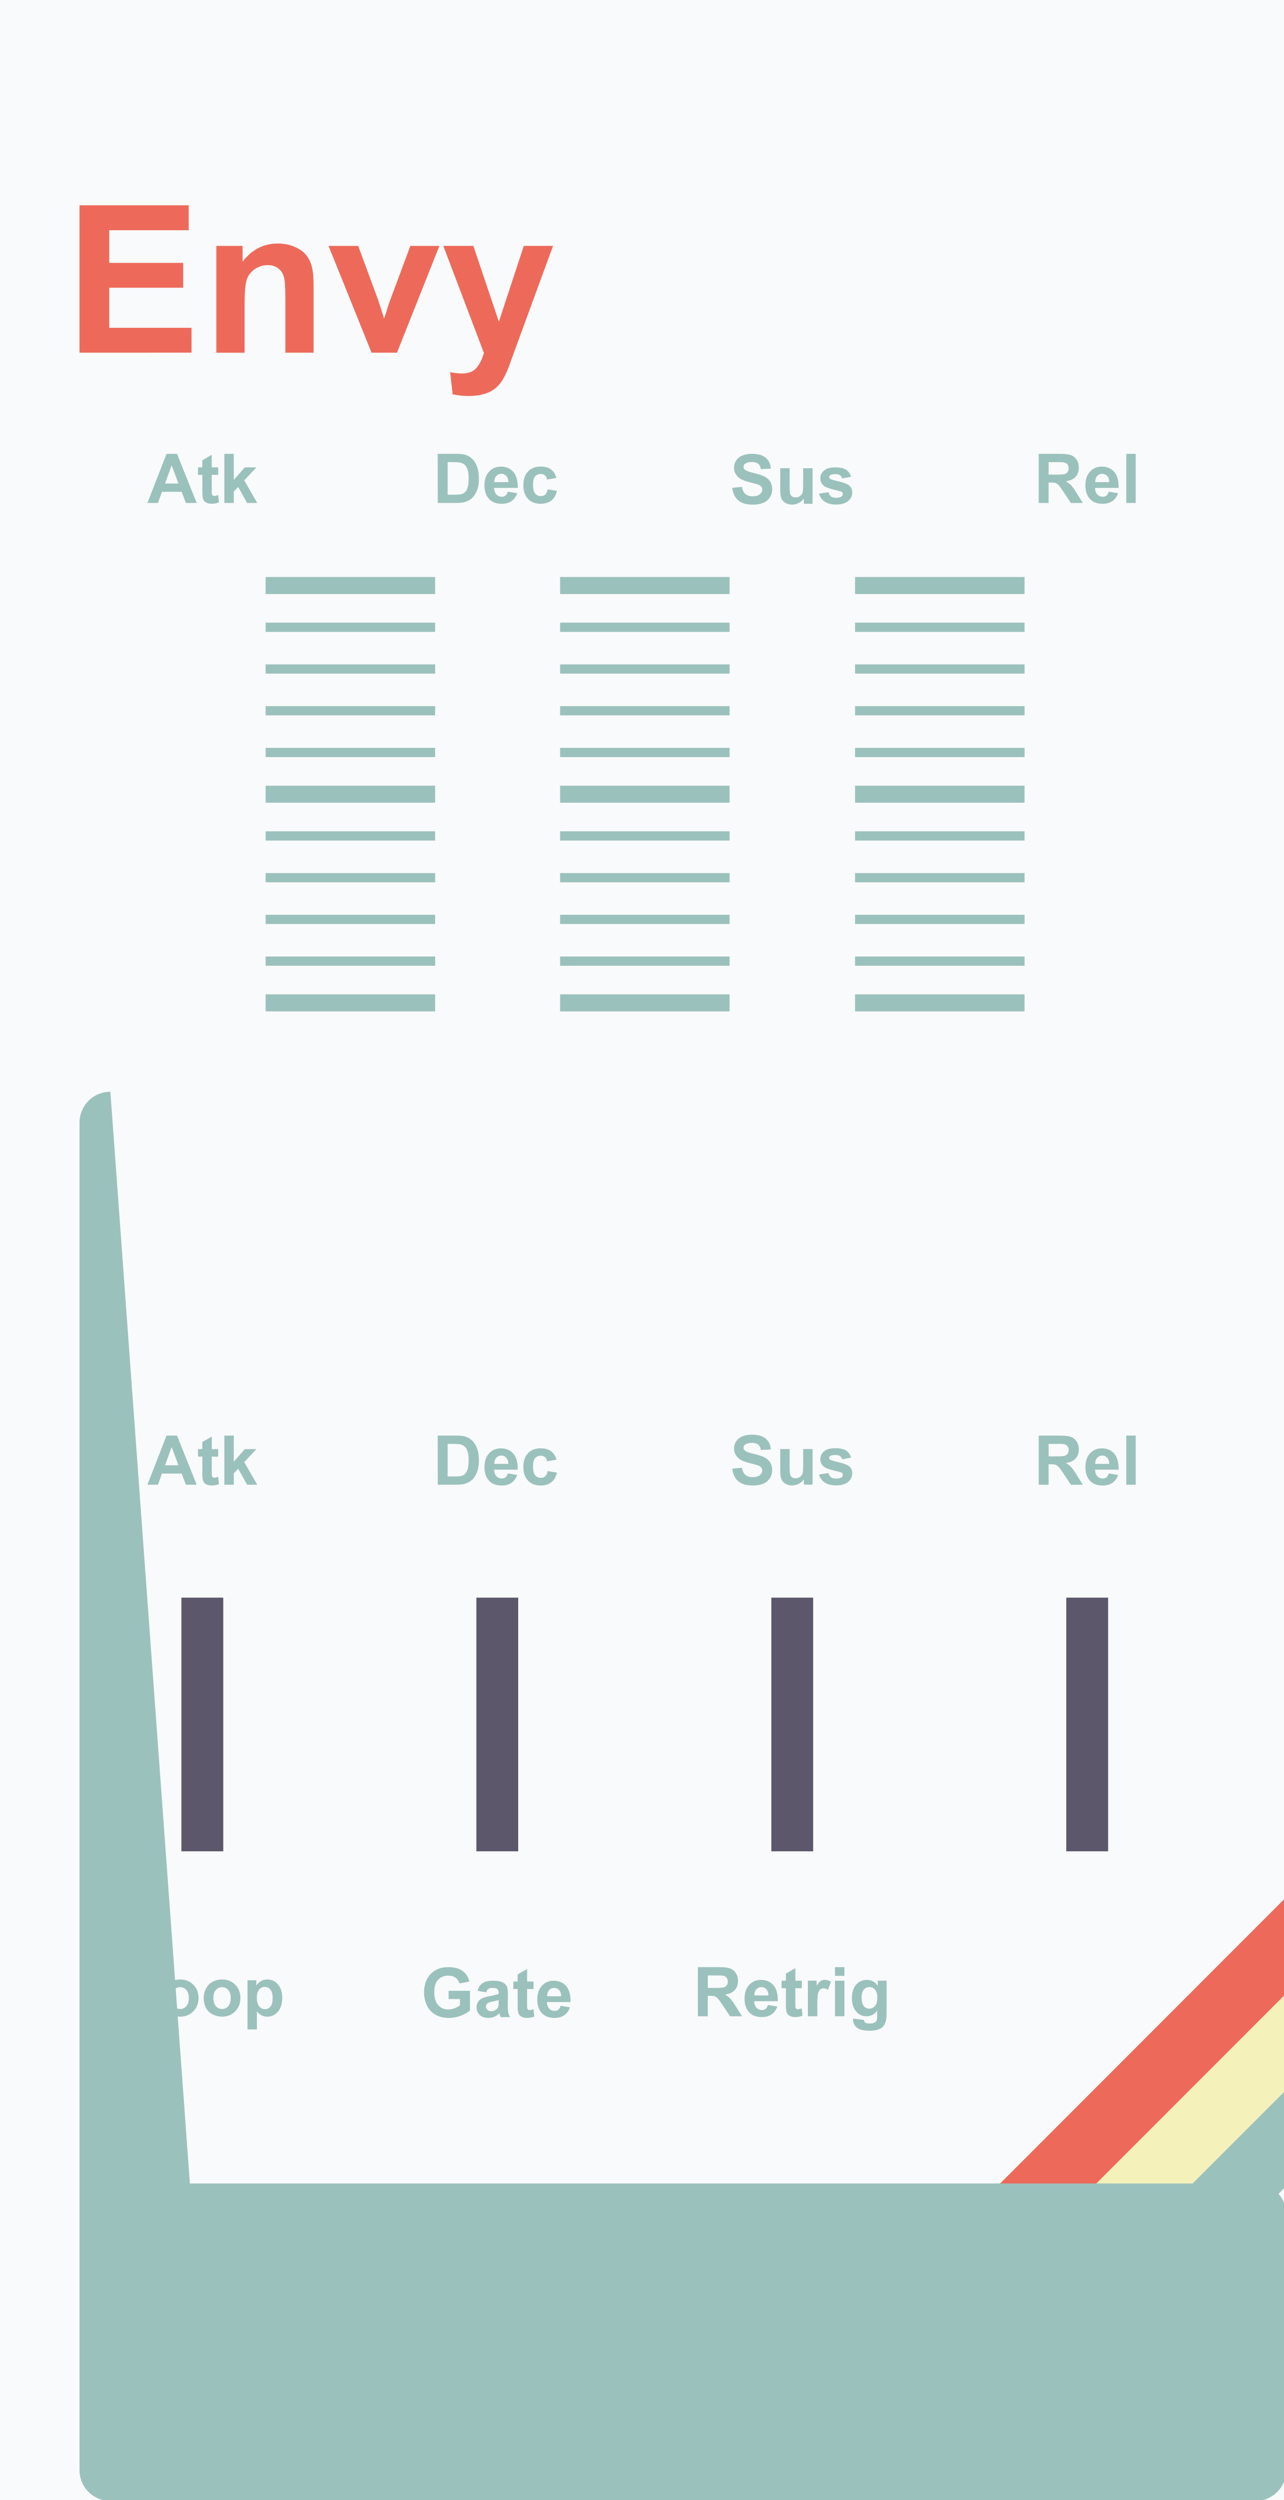 <?xml version="1.0" encoding="UTF-8" standalone="no"?>
<!-- Created with Inkscape (http://www.inkscape.org/) -->

<svg
   width="66.04mm"
   height="128.5mm"
   viewBox="0 0 66.04 128.5"
   version="1.1"
   id="svg5"
   inkscape:version="1.1.1 (3bf5ae0d25, 2021-09-20)"
   sodipodi:docname="Envy.svg"
   xmlns:inkscape="http://www.inkscape.org/namespaces/inkscape"
   xmlns:sodipodi="http://sodipodi.sourceforge.net/DTD/sodipodi-0.dtd"
   xmlns="http://www.w3.org/2000/svg"
   xmlns:svg="http://www.w3.org/2000/svg">
  <sodipodi:namedview
     id="namedview7"
     pagecolor="#000000"
     bordercolor="#666666"
     borderopacity="1.0"
     inkscape:pageshadow="2"
     inkscape:pageopacity="0"
     inkscape:pagecheckerboard="false"
     inkscape:document-units="mm"
     showgrid="false"
     inkscape:zoom="1.8116735"
     inkscape:cx="35.326454"
     inkscape:cy="174.14838"
     inkscape:window-width="1920"
     inkscape:window-height="1017"
     inkscape:window-x="1912"
     inkscape:window-y="-8"
     inkscape:window-maximized="1"
     inkscape:current-layer="layer1"
     width="50.8mm"
     showguides="false"
     inkscape:guide-bbox="true">
    <sodipodi:guide
       position="33.149,51.152"
       orientation="1,0"
       id="guide14764" />
    <sodipodi:guide
       position="4.479,110.373"
       orientation="0,-1"
       id="guide853" />
    <sodipodi:guide
       position="33.169,104.955"
       orientation="1,0"
       id="guide26096" />
    <sodipodi:guide
       position="55.971,110.373"
       orientation="1,0"
       id="guide26098" />
    <sodipodi:guide
       position="4.089,85.271"
       orientation="1,0"
       id="guide41232" />
    <sodipodi:guide
       position="-5.06,63.234"
       orientation="0,-1"
       id="guide21555" />
    <sodipodi:guide
       position="4.089,94.326"
       orientation="1,0"
       id="guide50559" />
    <sodipodi:guide
       position="62.069,91.697"
       orientation="1,0"
       id="guide50561" />
  </sodipodi:namedview>
  <defs
     id="defs2">
    <inkscape:path-effect
       effect="fillet_chamfer"
       id="path-effect50606"
       is_visible="true"
       lpeversion="1"
       satellites_param="F,0,0,1,0,1.587,0,1 @ F,0,0,1,0,1.587,0,1 @ F,0,0,1,0,1.587,0,1 @ F,0,0,1,0,1.587,0,1"
       unit="px"
       method="auto"
       mode="F"
       radius="6"
       chamfer_steps="1"
       flexible="false"
       use_knot_distance="true"
       apply_no_radius="true"
       apply_with_radius="true"
       only_selected="false"
       hide_knots="false" />
    <inkscape:path-effect
       effect="fillet_chamfer"
       id="path-effect48614"
       is_visible="true"
       lpeversion="1"
       satellites_param="F,0,0,1,0,1.587,0,1 @ F,0,0,1,0,1.587,0,1 @ F,0,0,1,0,1.587,0,1 @ F,0,0,1,0,1.587,0,1"
       unit="px"
       method="auto"
       mode="F"
       radius="6"
       chamfer_steps="1"
       flexible="false"
       use_knot_distance="true"
       apply_no_radius="true"
       apply_with_radius="true"
       only_selected="false"
       hide_knots="false" />
    <inkscape:path-effect
       effect="fillet_chamfer"
       id="path-effect10031"
       is_visible="true"
       lpeversion="1"
       satellites_param="F,0,0,1,0,1.587,0,1 @ F,0,0,1,0,1.587,0,1 @ F,0,0,1,0,1.587,0,1 @ F,0,0,1,0,1.587,0,1"
       unit="px"
       method="auto"
       mode="F"
       radius="6"
       chamfer_steps="1"
       flexible="false"
       use_knot_distance="true"
       apply_no_radius="true"
       apply_with_radius="true"
       only_selected="false"
       hide_knots="false" />
    <inkscape:path-effect
       effect="fillet_chamfer"
       id="path-effect10002"
       is_visible="true"
       lpeversion="1"
       satellites_param="F,0,0,1,0,1.587,0,1 @ F,0,0,1,0,1.587,0,1 @ F,0,0,1,0,1.587,0,1 @ F,0,0,1,0,1.587,0,1"
       unit="px"
       method="auto"
       mode="F"
       radius="6"
       chamfer_steps="1"
       flexible="false"
       use_knot_distance="true"
       apply_no_radius="true"
       apply_with_radius="true"
       only_selected="false"
       hide_knots="false" />
    <inkscape:path-effect
       effect="fillet_chamfer"
       id="path-effect9973"
       is_visible="true"
       lpeversion="1"
       satellites_param="F,0,0,1,0,1.587,0,1 @ F,0,0,1,0,1.587,0,1 @ F,0,0,1,0,1.587,0,1 @ F,0,0,1,0,1.587,0,1"
       unit="px"
       method="auto"
       mode="F"
       radius="6"
       chamfer_steps="1"
       flexible="false"
       use_knot_distance="true"
       apply_no_radius="true"
       apply_with_radius="true"
       only_selected="false"
       hide_knots="false" />
    <inkscape:path-effect
       effect="fillet_chamfer"
       id="path-effect9864"
       is_visible="true"
       lpeversion="1"
       satellites_param="F,0,0,1,0,1.587,0,1 @ F,0,0,1,0,1.587,0,1 @ F,0,0,1,0,1.587,0,1 @ F,0,0,1,0,1.587,0,1"
       unit="px"
       method="auto"
       mode="F"
       radius="6"
       chamfer_steps="1"
       flexible="false"
       use_knot_distance="true"
       apply_no_radius="true"
       apply_with_radius="true"
       only_selected="false"
       hide_knots="false" />
    <inkscape:path-effect
       effect="fillet_chamfer"
       id="path-effect11279"
       is_visible="true"
       lpeversion="1"
       satellites_param="F,0,0,1,0,1.587,0,1 @ F,0,0,1,0,1.587,0,1 @ F,0,0,1,0,1.587,0,1 @ F,0,0,1,0,1.587,0,1"
       unit="px"
       method="auto"
       mode="F"
       radius="6"
       chamfer_steps="1"
       flexible="false"
       use_knot_distance="true"
       apply_no_radius="true"
       apply_with_radius="true"
       only_selected="false"
       hide_knots="false" />
  </defs>
  <g
     inkscape:label="Panel"
     inkscape:groupmode="layer"
     id="layer1"
     style="display:inline;opacity:1">
    <rect
       style="opacity:1;fill:#f9fafb;fill-opacity:1;stroke-width:0.248"
       id="rect846"
       width="66.04"
       height="128.5"
       x="0"
       y="1.110223e-16" />
    <rect
       style="display:inline;fill:#5d576b;fill-opacity:1;stroke-width:0.563;stroke-miterlimit:4;stroke-dasharray:none"
       id="rect104115-4-1-2"
       width="2.152"
       height="13.037"
       x="-41.824"
       y="-95.148"
       transform="scale(-1)" />
    <rect
       style="display:inline;fill:#5d576b;fill-opacity:1;stroke-width:0.563;stroke-miterlimit:4;stroke-dasharray:none"
       id="rect104115-4-1-8"
       width="2.152"
       height="13.037"
       x="-56.994"
       y="-95.148"
       transform="scale(-1)" />
    <g
       id="g130949"
       transform="matrix(1,0,0,1,-151.817,0.264)"
       style="display:inline">
      <rect
         style="display:inline;fill:#f4f1bb;fill-opacity:1;stroke-width:1.098;stroke-miterlimit:4;stroke-dasharray:none"
         id="rect93213"
         width="3.5"
         height="131.718"
         x="226.389"
         y="-100.114"
         transform="rotate(45)" />
      <rect
         style="display:inline;fill:#9bc1bc;fill-opacity:1;stroke-width:1.098;stroke-miterlimit:4;stroke-dasharray:none"
         id="rect93233"
         width="3.5"
         height="131.718"
         x="229.889"
         y="-100.114"
         transform="rotate(45)" />
      <rect
         style="display:inline;fill:#ed6a5a;fill-opacity:1;stroke-width:1.098;stroke-miterlimit:4;stroke-dasharray:none"
         id="rect93109"
         width="3.5"
         height="131.718"
         x="222.888"
         y="-100.114"
         transform="rotate(45)" />
    </g>
    <g
       aria-label="Daniel Davies"
       id="text158043"
       style="font-size:4.939px;line-height:1.25;display:inline;stroke-width:0.265"
       transform="translate(-88.9,-0.419)">
      <g
         id="g46703"
         transform="translate(14.951)">
        <path
           d="m 106.742,123.092 q 0,0.502 -0.229,0.9 -0.229,0.396 -0.579,0.608 -0.263,0.159 -0.576,0.222 -0.314,0.063 -0.743,0.063 h -1.266 v -3.591 h 1.302 q 0.439,0 0.757,0.075 0.318,0.072 0.535,0.207 0.371,0.227 0.584,0.613 0.215,0.383 0.215,0.904 z m -0.957,-0.007 q 0,-0.354 -0.13,-0.605 -0.128,-0.253 -0.408,-0.396 -0.142,-0.07 -0.292,-0.094 -0.147,-0.026 -0.446,-0.026 h -0.234 v 2.248 h 0.234 q 0.33,0 0.485,-0.029 0.154,-0.031 0.301,-0.111 0.253,-0.145 0.371,-0.386 0.118,-0.244 0.118,-0.6 z"
           style="fill:#ed6a5a"
           id="path170552" />
        <path
           d="m 110.59,123.092 q 0,0.502 -0.229,0.9 -0.229,0.396 -0.579,0.608 -0.263,0.159 -0.576,0.222 -0.314,0.063 -0.743,0.063 h -1.266 v -3.591 h 1.302 q 0.439,0 0.757,0.075 0.318,0.072 0.535,0.207 0.371,0.227 0.584,0.613 0.215,0.383 0.215,0.904 z m -0.957,-0.007 q 0,-0.354 -0.13,-0.605 -0.128,-0.253 -0.408,-0.396 -0.142,-0.07 -0.292,-0.094 -0.147,-0.026 -0.446,-0.026 h -0.234 v 2.248 h 0.234 q 0.33,0 0.485,-0.029 0.154,-0.031 0.301,-0.111 0.253,-0.145 0.371,-0.386 0.118,-0.244 0.118,-0.6 z"
           style="fill:#9bc1bc"
           id="path170564" />
      </g>
    </g>
    <g
       aria-label="FM"
       id="text1773-0-0-0"
       style="font-size:3.528px;line-height:1.25;font-family:Arial;-inkscape-font-specification:Arial;display:inline;stroke-width:0.265"
       transform="translate(14.851,-12.332)" />
    <path
       style="display:inline;fill:#9bc1bc;fill-opacity:1;stroke-width:0.765;stroke-miterlimit:4;stroke-dasharray:none"
       id="path11275-1-5-7"
       width="12.635"
       height="15.095"
       x="49.601"
       y="100.288"
       inkscape:path-effect="#path-effect10031"
       sodipodi:type="rect"
       d="m 51.188,100.288 h 9.46 a 1.587,1.587 45 0 1 1.587,1.587 v 11.92 a 1.587,1.587 135 0 1 -1.587,1.587 h -9.46 a 1.587,1.587 45 0 1 -1.587,-1.587 v -11.92 a 1.587,1.587 135 0 1 1.587,-1.587 z" />
    <path
       style="display:inline;fill:#9bc1bc;fill-opacity:1;stroke-width:0.765;stroke-miterlimit:4;stroke-dasharray:none"
       id="path11275-1-5-7-5"
       width="57.979"
       height="16.32"
       x="4.089"
       y="56.11"
       inkscape:path-effect="#path-effect48614"
       sodipodi:type="rect"
       d="m 5.677,56.11 54.804,0 a 1.587,1.587 45 0 1 1.587,1.587 v 13.145 a 1.587,1.587 135 0 1 -1.587,1.587 H 5.677 a 1.587,1.587 45 0 1 -1.587,-1.587 V 57.697 a 1.587,1.587 135 0 1 1.587,-1.587 z" />
    <g
       aria-label="Envy"
       id="text3732"
       style="font-weight:bold;font-size:10.583px;line-height:1.25;font-family:Arial;-inkscape-font-specification:'Arial Bold';text-align:center;text-anchor:middle;fill:#ed6a5a;stroke-width:0.265"
       transform="translate(0.093,2.224)">
      <path
         d="M 3.996,15.903 V 8.327 H 9.613 V 9.608 H 5.526 v 1.679 h 3.803 v 1.276 H 5.526 v 2.062 h 4.232 v 1.276 z"
         id="path18462" />
      <path
         d="m 16.037,15.903 h -1.452 v -2.801 q 0,-0.889 -0.093,-1.147 -0.093,-0.264 -0.305,-0.408 -0.207,-0.145 -0.501,-0.145 -0.377,0 -0.677,0.207 -0.3,0.207 -0.413,0.548 -0.109,0.341 -0.109,1.261 v 2.486 h -1.452 v -5.488 h 1.349 v 0.806 q 0.718,-0.93 1.809,-0.93 0.481,0 0.878,0.176 0.398,0.171 0.599,0.439 0.207,0.269 0.284,0.61 0.083,0.341 0.083,0.977 z"
         id="path18464" />
      <path
         d="m 19.018,15.903 -2.212,-5.488 h 1.524 l 1.034,2.801 0.3,0.935 q 0.119,-0.357 0.15,-0.47 0.072,-0.233 0.155,-0.465 l 1.044,-2.801 h 1.493 l -2.181,5.488 z"
         id="path18466" />
      <path
         d="m 22.708,10.414 h 1.545 l 1.313,3.896 1.282,-3.896 h 1.504 l -1.938,5.281 -0.346,0.956 q -0.191,0.481 -0.367,0.734 -0.171,0.253 -0.398,0.408 -0.222,0.16 -0.553,0.248 -0.326,0.088 -0.739,0.088 -0.419,0 -0.822,-0.088 l -0.129,-1.137 q 0.341,0.067 0.615,0.067 0.506,0 0.749,-0.3 0.243,-0.295 0.372,-0.754 z"
         id="path18468" />
    </g>
    <g
       aria-label="Atk"
       id="text21071"
       style="font-weight:bold;font-size:3.528px;line-height:1.25;font-family:Arial;-inkscape-font-specification:'Arial Bold';text-align:center;text-anchor:middle;fill:#9bc1bc;stroke-width:0.265"
       transform="translate(0,-0.9)">
      <path
         d="M 10.116,26.75 H 9.561 L 9.341,26.176 H 8.331 L 8.123,26.75 H 7.582 l 0.984,-2.525 H 9.105 Z M 9.177,25.751 8.829,24.814 8.488,25.751 Z"
         id="path51868" />
      <path
         d="m 11.222,24.92 v 0.386 h -0.331 v 0.737 q 0,0.224 0.009,0.262 0.01,0.036 0.043,0.06 0.034,0.024 0.083,0.024 0.067,0 0.195,-0.047 l 0.041,0.376 q -0.169,0.072 -0.382,0.072 -0.131,0 -0.236,-0.043 -0.105,-0.045 -0.155,-0.114 -0.048,-0.071 -0.067,-0.189 -0.015,-0.084 -0.015,-0.341 v -0.798 h -0.222 v -0.386 H 10.405 V 24.557 l 0.486,-0.282 v 0.646 z"
         id="path51870"
         style="fill:#9bc1bc;fill-opacity:1" />
      <path
         d="m 11.54,26.75 v -2.525 h 0.484 v 1.34 l 0.567,-0.644 h 0.596 l -0.625,0.668 0.67,1.161 H 12.71 l -0.46,-0.822 -0.226,0.236 v 0.586 z"
         id="path51872" />
    </g>
    <g
       aria-label="Loop"
       id="text21071-3"
       style="font-weight:bold;font-size:3.528px;line-height:1.25;font-family:Arial;-inkscape-font-specification:'Arial Bold';text-align:center;text-anchor:middle;display:inline;fill:#9bc1bc;stroke-width:0.265">
      <path
         d="m 6.298,103.606 v -2.505 h 0.51 v 2.079 H 8.075 v 0.425 z"
         id="path51945" />
      <path
         d="m 8.323,102.665 q 0,-0.241 0.119,-0.467 0.119,-0.226 0.336,-0.344 0.219,-0.119 0.487,-0.119 0.415,0 0.68,0.27 0.265,0.269 0.265,0.68 0,0.415 -0.269,0.689 -0.267,0.272 -0.674,0.272 -0.251,0 -0.481,-0.114 -0.227,-0.114 -0.346,-0.332 -0.119,-0.22 -0.119,-0.536 z m 0.496,0.026 q 0,0.272 0.129,0.417 0.129,0.145 0.319,0.145 0.189,0 0.317,-0.145 0.129,-0.145 0.129,-0.42 0,-0.269 -0.129,-0.413 -0.127,-0.145 -0.317,-0.145 -0.189,0 -0.319,0.145 -0.129,0.145 -0.129,0.417 z"
         id="path51947" />
      <path
         d="m 10.478,102.665 q 0,-0.241 0.119,-0.467 0.119,-0.226 0.336,-0.344 0.219,-0.119 0.487,-0.119 0.415,0 0.68,0.27 0.265,0.269 0.265,0.68 0,0.415 -0.269,0.689 -0.267,0.272 -0.674,0.272 -0.251,0 -0.481,-0.114 -0.227,-0.114 -0.346,-0.332 -0.119,-0.22 -0.119,-0.536 z m 0.496,0.026 q 0,0.272 0.129,0.417 0.129,0.145 0.319,0.145 0.189,0 0.317,-0.145 0.129,-0.145 0.129,-0.42 0,-0.269 -0.129,-0.413 -0.127,-0.145 -0.317,-0.145 -0.189,0 -0.319,0.145 -0.129,0.145 -0.129,0.417 z"
         id="path51949" />
      <path
         d="m 12.731,101.776 h 0.451 v 0.269 q 0.088,-0.138 0.238,-0.224 0.15,-0.086 0.332,-0.086 0.319,0 0.541,0.25 0.222,0.25 0.222,0.696 0,0.458 -0.224,0.713 -0.224,0.253 -0.543,0.253 -0.152,0 -0.276,-0.06 -0.122,-0.06 -0.258,-0.207 v 0.922 h -0.484 z m 0.479,0.884 q 0,0.308 0.122,0.456 0.122,0.146 0.298,0.146 0.169,0 0.281,-0.134 0.112,-0.136 0.112,-0.444 0,-0.288 -0.115,-0.427 -0.115,-0.14 -0.286,-0.14 -0.177,0 -0.295,0.138 -0.117,0.136 -0.117,0.405 z"
         id="path51951" />
    </g>
    <g
       aria-label="Atk"
       id="text21071-3-1"
       style="font-weight:bold;font-size:3.528px;line-height:1.25;font-family:Arial;-inkscape-font-specification:'Arial Bold';text-align:center;text-anchor:middle;display:inline;fill:#9bc1bc;stroke-width:0.265"
       transform="translate(0,0.3)">
      <path
         d="M 10.116,76.007 H 9.561 L 9.341,75.433 H 8.331 L 8.123,76.007 H 7.582 l 0.984,-2.525 H 9.105 Z M 9.177,75.008 8.829,74.071 8.488,75.008 Z"
         id="path51888" />
      <path
         d="m 11.222,74.177 v 0.386 h -0.331 v 0.737 q 0,0.224 0.009,0.262 0.01,0.036 0.043,0.06 0.034,0.024 0.083,0.024 0.067,0 0.195,-0.047 l 0.041,0.376 q -0.169,0.072 -0.382,0.072 -0.131,0 -0.236,-0.043 -0.105,-0.045 -0.155,-0.114 -0.048,-0.071 -0.067,-0.189 -0.015,-0.084 -0.015,-0.341 v -0.798 h -0.222 v -0.386 h 0.222 v -0.363 l 0.486,-0.282 v 0.646 z"
         id="path51890" />
      <path
         d="m 11.54,76.007 v -2.525 h 0.484 v 1.34 l 0.567,-0.644 h 0.596 l -0.625,0.668 0.67,1.161 H 12.71 l -0.46,-0.822 -0.226,0.236 v 0.586 z"
         id="path51892" />
    </g>
    <g
       aria-label="Dec"
       id="text21071-3-1-9"
       style="font-weight:bold;font-size:3.528px;line-height:1.25;font-family:Arial;-inkscape-font-specification:'Arial Bold';text-align:center;text-anchor:middle;display:inline;fill:#9bc1bc;stroke-width:0.265"
       transform="translate(0,0.3)">
      <path
         d="m 22.514,73.482 h 0.932 q 0.315,0 0.481,0.048 0.222,0.065 0.381,0.233 0.158,0.167 0.241,0.41 0.083,0.241 0.083,0.596 0,0.312 -0.078,0.537 -0.095,0.276 -0.27,0.446 -0.133,0.129 -0.358,0.202 -0.169,0.053 -0.451,0.053 h -0.959 z m 0.51,0.427 v 1.673 h 0.381 q 0.214,0 0.308,-0.024 0.124,-0.031 0.205,-0.105 0.083,-0.074 0.134,-0.243 0.052,-0.171 0.052,-0.463 0,-0.293 -0.052,-0.45 -0.052,-0.157 -0.145,-0.245 -0.093,-0.088 -0.236,-0.119 -0.107,-0.024 -0.419,-0.024 z"
         id="path51895" />
      <path
         d="m 26.119,75.425 0.482,0.081 q -0.093,0.265 -0.295,0.405 -0.2,0.138 -0.501,0.138 -0.477,0 -0.706,-0.312 -0.181,-0.25 -0.181,-0.63 0,-0.455 0.238,-0.711 0.238,-0.258 0.601,-0.258 0.408,0 0.644,0.27 0.236,0.269 0.226,0.825 h -1.213 q 0.005,0.215 0.117,0.336 0.112,0.119 0.279,0.119 0.114,0 0.191,-0.062 0.078,-0.062 0.117,-0.2 z m 0.028,-0.489 q -0.005,-0.21 -0.109,-0.319 -0.103,-0.11 -0.251,-0.11 -0.158,0 -0.262,0.115 -0.103,0.115 -0.102,0.314 z"
         id="path51897" />
      <path
         d="m 28.617,74.718 -0.477,0.086 q -0.024,-0.143 -0.11,-0.215 -0.084,-0.072 -0.22,-0.072 -0.181,0 -0.289,0.126 -0.107,0.124 -0.107,0.417 0,0.326 0.109,0.46 0.11,0.134 0.295,0.134 0.138,0 0.226,-0.078 0.088,-0.079 0.124,-0.27 l 0.475,0.081 q -0.074,0.327 -0.284,0.494 -0.21,0.167 -0.563,0.167 -0.401,0 -0.641,-0.253 -0.238,-0.253 -0.238,-0.701 0,-0.453 0.239,-0.705 0.239,-0.253 0.648,-0.253 0.334,0 0.531,0.145 0.198,0.143 0.284,0.438 z"
         id="path51899" />
    </g>
    <g
       aria-label="Rel"
       id="text21071-3-1-03"
       style="font-weight:bold;font-size:3.528px;line-height:1.25;font-family:Arial;-inkscape-font-specification:'Arial Bold';text-align:center;text-anchor:middle;display:inline;fill:#9bc1bc;stroke-width:0.265"
       transform="translate(0,0.3)">
      <path
         d="m 53.424,76.007 v -2.525 h 1.073 q 0.405,0 0.587,0.069 0.184,0.067 0.295,0.241 0.11,0.174 0.11,0.398 0,0.284 -0.167,0.47 -0.167,0.184 -0.5,0.233 0.165,0.096 0.272,0.212 0.109,0.115 0.291,0.41 l 0.308,0.493 h -0.61 l -0.369,-0.549 q -0.196,-0.295 -0.269,-0.37 -0.072,-0.078 -0.153,-0.105 -0.081,-0.029 -0.257,-0.029 h -0.103 v 1.054 z m 0.51,-1.457 h 0.377 q 0.367,0 0.458,-0.031 0.091,-0.031 0.143,-0.107 0.052,-0.076 0.052,-0.189 0,-0.127 -0.069,-0.205 -0.067,-0.079 -0.191,-0.1 -0.062,-0.009 -0.372,-0.009 h -0.398 z"
         id="path51909" />
      <path
         d="m 57.026,75.425 0.482,0.081 q -0.093,0.265 -0.295,0.405 -0.2,0.138 -0.501,0.138 -0.477,0 -0.706,-0.312 -0.181,-0.25 -0.181,-0.63 0,-0.455 0.238,-0.711 0.238,-0.258 0.601,-0.258 0.408,0 0.644,0.27 0.236,0.269 0.226,0.825 h -1.213 q 0.005,0.215 0.117,0.336 0.112,0.119 0.279,0.119 0.114,0 0.191,-0.062 0.078,-0.062 0.117,-0.2 z m 0.028,-0.489 q -0.005,-0.21 -0.109,-0.319 -0.103,-0.11 -0.251,-0.11 -0.158,0 -0.262,0.115 -0.103,0.115 -0.102,0.314 z"
         id="path51911" />
      <path
         d="m 57.929,76.007 v -2.525 h 0.484 v 2.525 z"
         id="path51913"
         style="fill:#9bc1bc;fill-opacity:1" />
    </g>
    <g
       aria-label="Gate"
       id="text21071-3-4"
       style="font-weight:bold;font-size:3.528px;line-height:1.25;font-family:Arial;-inkscape-font-specification:'Arial Bold';text-align:center;text-anchor:middle;display:inline;fill:#9bc1bc;stroke-width:0.265">
      <path
         d="m 23.073,102.741 v -0.425 h 1.099 v 1.006 q -0.16,0.155 -0.465,0.274 -0.303,0.117 -0.615,0.117 -0.396,0 -0.691,-0.165 -0.295,-0.167 -0.443,-0.475 -0.148,-0.31 -0.148,-0.674 0,-0.394 0.165,-0.701 0.165,-0.307 0.484,-0.47 0.243,-0.126 0.605,-0.126 0.47,0 0.734,0.198 0.265,0.196 0.341,0.544 l -0.506,0.095 q -0.053,-0.186 -0.202,-0.293 -0.146,-0.109 -0.367,-0.109 -0.334,0 -0.532,0.212 -0.196,0.212 -0.196,0.629 0,0.45 0.2,0.675 0.2,0.224 0.524,0.224 0.16,0 0.32,-0.062 0.162,-0.064 0.277,-0.153 v -0.32 z"
         id="path51936" />
      <path
         d="m 25.001,102.398 -0.439,-0.079 q 0.074,-0.265 0.255,-0.393 0.181,-0.127 0.537,-0.127 0.324,0 0.482,0.077 0.158,0.076 0.222,0.195 0.065,0.117 0.065,0.432 l -0.005,0.565 q 0,0.241 0.022,0.357 0.024,0.114 0.088,0.245 h -0.479 q -0.019,-0.048 -0.047,-0.143 -0.012,-0.043 -0.017,-0.057 -0.124,0.121 -0.265,0.181 -0.141,0.06 -0.301,0.06 -0.282,0 -0.446,-0.153 -0.162,-0.153 -0.162,-0.388 0,-0.155 0.074,-0.276 0.074,-0.122 0.207,-0.186 0.134,-0.066 0.386,-0.114 0.339,-0.064 0.47,-0.119 v -0.048 q 0,-0.14 -0.069,-0.198 -0.069,-0.06 -0.26,-0.06 -0.129,0 -0.202,0.052 -0.072,0.05 -0.117,0.177 z m 0.648,0.393 q -0.093,0.031 -0.295,0.074 -0.202,0.043 -0.264,0.084 -0.095,0.067 -0.095,0.171 0,0.102 0.076,0.176 0.076,0.074 0.193,0.074 0.131,0 0.25,-0.086 0.088,-0.065 0.115,-0.16 0.019,-0.062 0.019,-0.236 z"
         id="path51938" />
      <path
         d="m 27.44,101.84 v 0.386 h -0.331 v 0.737 q 0,0.224 0.009,0.262 0.01,0.036 0.043,0.06 0.034,0.024 0.083,0.024 0.067,0 0.195,-0.046 l 0.041,0.376 q -0.169,0.072 -0.382,0.072 -0.131,0 -0.236,-0.043 -0.105,-0.045 -0.155,-0.114 -0.048,-0.071 -0.067,-0.189 -0.015,-0.084 -0.015,-0.341 v -0.798 h -0.222 v -0.386 h 0.222 v -0.363 l 0.486,-0.282 v 0.646 z"
         id="path51940" />
      <path
         d="m 28.835,103.087 0.482,0.081 q -0.093,0.265 -0.295,0.405 -0.2,0.138 -0.501,0.138 -0.477,0 -0.706,-0.312 -0.181,-0.25 -0.181,-0.63 0,-0.455 0.238,-0.711 0.238,-0.258 0.601,-0.258 0.408,0 0.644,0.27 0.236,0.269 0.226,0.825 h -1.213 q 0.005,0.215 0.117,0.336 0.112,0.119 0.279,0.119 0.114,0 0.191,-0.062 0.078,-0.062 0.117,-0.2 z m 0.028,-0.489 q -0.005,-0.21 -0.109,-0.319 -0.103,-0.11 -0.251,-0.11 -0.158,0 -0.262,0.115 -0.103,0.115 -0.102,0.314 z"
         id="path51942" />
    </g>
    <g
       aria-label="Retrig"
       id="text21071-3-4-1"
       style="font-weight:bold;font-size:3.528px;line-height:1.25;font-family:Arial;-inkscape-font-specification:'Arial Bold';text-align:center;text-anchor:middle;display:inline;fill:#9bc1bc;stroke-width:0.265">
      <path
         d="m 35.894,103.626 v -2.525 h 1.073 q 0.405,0 0.587,0.069 0.184,0.067 0.295,0.241 0.11,0.174 0.11,0.398 0,0.284 -0.167,0.47 -0.167,0.184 -0.5,0.233 0.165,0.097 0.272,0.212 0.109,0.115 0.291,0.41 l 0.308,0.493 h -0.61 l -0.369,-0.549 q -0.196,-0.295 -0.269,-0.37 -0.072,-0.077 -0.153,-0.105 -0.081,-0.029 -0.257,-0.029 h -0.103 v 1.054 z m 0.51,-1.457 h 0.377 q 0.367,0 0.458,-0.031 0.091,-0.031 0.143,-0.107 0.052,-0.076 0.052,-0.189 0,-0.127 -0.069,-0.205 -0.067,-0.079 -0.191,-0.1 -0.062,-0.009 -0.372,-0.009 h -0.398 z"
         id="path51923" />
      <path
         d="m 39.496,103.044 0.482,0.081 q -0.093,0.265 -0.295,0.405 -0.2,0.138 -0.501,0.138 -0.477,0 -0.706,-0.312 -0.181,-0.25 -0.181,-0.63 0,-0.455 0.238,-0.711 0.238,-0.258 0.601,-0.258 0.408,0 0.644,0.27 0.236,0.269 0.226,0.825 h -1.213 q 0.005,0.215 0.117,0.336 0.112,0.119 0.279,0.119 0.114,0 0.191,-0.062 0.078,-0.062 0.117,-0.2 z m 0.028,-0.489 q -0.005,-0.21 -0.109,-0.319 -0.103,-0.11 -0.251,-0.11 -0.158,0 -0.262,0.115 -0.103,0.115 -0.102,0.314 z"
         id="path51925" />
      <path
         d="m 41.237,101.797 v 0.386 h -0.331 v 0.737 q 0,0.224 0.009,0.262 0.01,0.036 0.043,0.06 0.034,0.024 0.083,0.024 0.067,0 0.195,-0.046 l 0.041,0.376 q -0.169,0.072 -0.382,0.072 -0.131,0 -0.236,-0.043 -0.105,-0.045 -0.155,-0.114 -0.048,-0.071 -0.067,-0.189 -0.015,-0.084 -0.015,-0.341 v -0.798 h -0.222 v -0.386 h 0.222 v -0.363 l 0.486,-0.282 v 0.646 z"
         id="path51927" />
      <path
         d="m 42.036,103.626 h -0.484 v -1.829 h 0.45 v 0.26 q 0.115,-0.184 0.207,-0.243 0.093,-0.059 0.21,-0.059 0.165,0 0.319,0.091 l -0.15,0.422 q -0.122,-0.079 -0.227,-0.079 -0.102,0 -0.172,0.057 -0.071,0.055 -0.112,0.202 -0.04,0.146 -0.04,0.613 z"
         id="path51929" />
      <path
         d="m 42.946,101.549 v -0.448 h 0.484 v 0.448 z m 0,2.077 v -1.829 h 0.484 v 1.829 z"
         id="path51931" />
      <path
         d="m 43.881,103.747 0.553,0.067 q 0.014,0.097 0.064,0.133 0.069,0.052 0.217,0.052 0.189,0 0.284,-0.057 0.064,-0.038 0.096,-0.122 0.022,-0.06 0.022,-0.222 v -0.267 q -0.217,0.296 -0.548,0.296 -0.369,0 -0.584,-0.312 -0.169,-0.246 -0.169,-0.613 0,-0.46 0.22,-0.703 0.222,-0.243 0.551,-0.243 0.339,0 0.56,0.298 v -0.257 h 0.453 v 1.642 q 0,0.324 -0.053,0.484 -0.053,0.16 -0.15,0.251 -0.096,0.091 -0.258,0.143 -0.16,0.052 -0.407,0.052 -0.465,0 -0.66,-0.16 -0.195,-0.158 -0.195,-0.403 0,-0.024 0.002,-0.059 z m 0.432,-1.073 q 0,0.291 0.112,0.427 0.114,0.134 0.279,0.134 0.177,0 0.3,-0.138 0.122,-0.14 0.122,-0.412 0,-0.284 -0.117,-0.422 -0.117,-0.138 -0.296,-0.138 -0.174,0 -0.288,0.136 -0.112,0.134 -0.112,0.412 z"
         id="path51933" />
    </g>
    <g
       aria-label="Dec"
       id="text21071-6"
       style="font-weight:bold;font-size:3.528px;line-height:1.25;font-family:Arial;-inkscape-font-specification:'Arial Bold';text-align:center;text-anchor:middle;display:inline;fill:#9bc1bc;stroke-width:0.265"
       transform="translate(0,-0.9)">
      <path
         d="m 22.514,24.225 h 0.932 q 0.315,0 0.481,0.048 0.222,0.065 0.381,0.233 0.158,0.167 0.241,0.41 0.083,0.241 0.083,0.596 0,0.312 -0.078,0.537 -0.095,0.276 -0.27,0.446 -0.133,0.129 -0.358,0.202 -0.169,0.053 -0.451,0.053 h -0.959 z m 0.51,0.427 v 1.673 h 0.381 q 0.214,0 0.308,-0.024 0.124,-0.031 0.205,-0.105 0.083,-0.074 0.134,-0.243 0.052,-0.171 0.052,-0.463 0,-0.293 -0.052,-0.45 -0.052,-0.157 -0.145,-0.245 -0.093,-0.088 -0.236,-0.119 -0.107,-0.024 -0.419,-0.024 z"
         id="path51861" />
      <path
         d="m 26.119,26.168 0.482,0.081 q -0.093,0.265 -0.295,0.405 -0.2,0.138 -0.501,0.138 -0.477,0 -0.706,-0.312 -0.181,-0.25 -0.181,-0.63 0,-0.455 0.238,-0.711 0.238,-0.258 0.601,-0.258 0.408,0 0.644,0.27 0.236,0.269 0.226,0.825 h -1.213 q 0.005,0.215 0.117,0.336 0.112,0.119 0.279,0.119 0.114,0 0.191,-0.062 0.078,-0.062 0.117,-0.2 z m 0.028,-0.489 q -0.005,-0.21 -0.109,-0.319 -0.103,-0.11 -0.251,-0.11 -0.158,0 -0.262,0.115 -0.103,0.115 -0.102,0.314 z"
         id="path51863" />
      <path
         d="m 28.617,25.461 -0.477,0.086 q -0.024,-0.143 -0.11,-0.215 -0.084,-0.072 -0.22,-0.072 -0.181,0 -0.289,0.126 -0.107,0.124 -0.107,0.417 0,0.326 0.109,0.46 0.11,0.134 0.295,0.134 0.138,0 0.226,-0.078 0.088,-0.079 0.124,-0.27 l 0.475,0.081 q -0.074,0.327 -0.284,0.494 -0.21,0.167 -0.563,0.167 -0.401,0 -0.641,-0.253 -0.238,-0.253 -0.238,-0.701 0,-0.453 0.239,-0.705 0.239,-0.253 0.648,-0.253 0.334,0 0.531,0.145 0.198,0.143 0.284,0.438 z"
         id="path51865" />
    </g>
    <g
       aria-label="Sus"
       id="text21071-6-3"
       style="font-weight:bold;font-size:3.528px;line-height:1.25;font-family:Arial;-inkscape-font-specification:'Arial Bold';text-align:center;text-anchor:middle;display:inline;fill:#9bc1bc;stroke-width:0.265"
       transform="translate(0,-0.9)">
      <path
         d="m 37.662,25.971 0.496,-0.048 q 0.045,0.25 0.181,0.367 0.138,0.117 0.37,0.117 0.246,0 0.37,-0.103 0.126,-0.105 0.126,-0.245 0,-0.09 -0.053,-0.152 -0.052,-0.064 -0.183,-0.11 -0.09,-0.031 -0.408,-0.11 -0.41,-0.102 -0.575,-0.25 -0.233,-0.208 -0.233,-0.508 0,-0.193 0.109,-0.36 0.11,-0.169 0.315,-0.257 0.207,-0.088 0.498,-0.088 0.475,0 0.715,0.208 0.241,0.208 0.253,0.556 l -0.51,0.022 q -0.033,-0.195 -0.141,-0.279 -0.107,-0.086 -0.322,-0.086 -0.222,0 -0.348,0.091 -0.081,0.059 -0.081,0.157 0,0.09 0.076,0.153 0.096,0.081 0.469,0.169 0.372,0.088 0.549,0.183 0.179,0.093 0.279,0.257 0.102,0.162 0.102,0.401 0,0.217 -0.121,0.407 -0.121,0.189 -0.341,0.282 -0.22,0.091 -0.549,0.091 -0.479,0 -0.736,-0.22 -0.257,-0.222 -0.307,-0.646 z"
         id="path51854" />
      <path
         d="m 41.345,26.793 v -0.274 q -0.1,0.146 -0.264,0.231 -0.162,0.084 -0.343,0.084 -0.184,0 -0.331,-0.081 -0.146,-0.081 -0.212,-0.227 -0.065,-0.146 -0.065,-0.405 v -1.158 h 0.484 v 0.841 q 0,0.386 0.026,0.474 0.028,0.086 0.098,0.138 0.071,0.05 0.179,0.05 0.124,0 0.222,-0.067 0.098,-0.069 0.134,-0.169 0.036,-0.102 0.036,-0.494 v -0.772 h 0.484 v 1.829 z"
         id="path51856" />
      <path
         d="m 42.125,26.271 0.486,-0.074 q 0.031,0.141 0.126,0.215 0.095,0.072 0.265,0.072 0.188,0 0.282,-0.069 0.064,-0.048 0.064,-0.129 0,-0.055 -0.034,-0.091 -0.036,-0.034 -0.162,-0.064 -0.586,-0.129 -0.742,-0.236 -0.217,-0.148 -0.217,-0.412 0,-0.238 0.188,-0.4 0.188,-0.162 0.582,-0.162 0.376,0 0.558,0.122 0.183,0.122 0.251,0.362 l -0.456,0.084 q -0.029,-0.107 -0.112,-0.164 -0.081,-0.057 -0.233,-0.057 -0.191,0 -0.274,0.053 -0.055,0.038 -0.055,0.098 0,0.052 0.048,0.088 0.065,0.048 0.451,0.136 0.388,0.088 0.541,0.215 0.152,0.129 0.152,0.36 0,0.251 -0.21,0.432 -0.21,0.181 -0.622,0.181 -0.374,0 -0.593,-0.152 -0.217,-0.152 -0.284,-0.412 z"
         id="path51858" />
    </g>
    <g
       aria-label="Rel"
       id="text21071-6-3-7"
       style="font-weight:bold;font-size:3.528px;line-height:1.25;font-family:Arial;-inkscape-font-specification:'Arial Bold';text-align:center;text-anchor:middle;display:inline;fill:#9bc1bc;stroke-width:0.265"
       transform="translate(0,-0.9)">
      <path
         d="m 53.424,26.75 v -2.525 h 1.073 q 0.405,0 0.587,0.069 0.184,0.067 0.295,0.241 0.11,0.174 0.11,0.398 0,0.284 -0.167,0.47 -0.167,0.184 -0.5,0.233 0.165,0.096 0.272,0.212 0.109,0.115 0.291,0.41 l 0.308,0.493 h -0.61 l -0.369,-0.549 q -0.196,-0.295 -0.269,-0.37 -0.072,-0.078 -0.153,-0.105 -0.081,-0.029 -0.257,-0.029 h -0.103 v 1.054 z m 0.51,-1.457 h 0.377 q 0.367,0 0.458,-0.031 0.091,-0.031 0.143,-0.107 0.052,-0.076 0.052,-0.189 0,-0.127 -0.069,-0.205 -0.067,-0.079 -0.191,-0.1 -0.062,-0.009 -0.372,-0.009 h -0.398 z"
         id="path51847" />
      <path
         d="m 57.026,26.168 0.482,0.081 q -0.093,0.265 -0.295,0.405 -0.2,0.138 -0.501,0.138 -0.477,0 -0.706,-0.312 -0.181,-0.25 -0.181,-0.63 0,-0.455 0.238,-0.711 0.238,-0.258 0.601,-0.258 0.408,0 0.644,0.27 0.236,0.269 0.226,0.825 h -1.213 q 0.005,0.215 0.117,0.336 0.112,0.119 0.279,0.119 0.114,0 0.191,-0.062 0.078,-0.062 0.117,-0.2 z m 0.028,-0.489 q -0.005,-0.21 -0.109,-0.319 -0.103,-0.11 -0.251,-0.11 -0.158,0 -0.262,0.115 -0.103,0.115 -0.102,0.314 z"
         id="path51849" />
      <path
         d="m 57.929,26.75 v -2.525 h 0.484 v 2.525 z"
         id="path51851" />
    </g>
    <g
       aria-label="Env"
       id="text30657"
       style="font-weight:bold;font-size:3.528px;line-height:1.25;font-family:Arial;-inkscape-font-specification:'Arial Bold';text-align:center;text-anchor:middle;fill:#f9fafb;stroke-width:0.265">
      <path
         d="m 52.833,103.626 v -2.525 h 1.872 v 0.427 h -1.363 v 0.56 h 1.268 v 0.425 h -1.268 v 0.687 h 1.411 v 0.425 z"
         id="path51916" />
      <path
         d="m 56.847,103.626 h -0.484 v -0.934 q 0,-0.296 -0.031,-0.382 -0.031,-0.088 -0.102,-0.136 -0.069,-0.048 -0.167,-0.048 -0.126,0 -0.226,0.069 -0.1,0.069 -0.138,0.183 -0.036,0.114 -0.036,0.42 v 0.829 h -0.484 v -1.829 h 0.45 v 0.269 q 0.239,-0.31 0.603,-0.31 0.16,0 0.293,0.059 0.133,0.057 0.2,0.146 0.069,0.09 0.095,0.203 0.028,0.114 0.028,0.326 z"
         id="path51918" />
      <path
         d="m 57.841,103.626 -0.737,-1.829 h 0.508 l 0.345,0.934 0.1,0.312 q 0.04,-0.119 0.05,-0.157 0.024,-0.077 0.052,-0.155 l 0.348,-0.934 h 0.498 l -0.727,1.829 z"
         id="path51920" />
    </g>
    <g
       aria-label="Random"
       id="text30657-5"
       style="font-weight:bold;font-size:3.528px;line-height:1.25;font-family:Arial;-inkscape-font-specification:'Arial Bold';text-align:center;text-anchor:middle;display:inline;fill:#f9fafb;stroke-width:0.265"
       transform="translate(0,-0.2)">
      <path
         d="m 26.544,60.138 v -2.525 h 1.073 q 0.405,0 0.587,0.069 0.184,0.067 0.295,0.241 0.11,0.174 0.11,0.398 0,0.284 -0.167,0.47 -0.167,0.184 -0.5,0.233 0.165,0.096 0.272,0.212 0.109,0.115 0.291,0.41 l 0.308,0.493 h -0.61 l -0.369,-0.549 q -0.196,-0.295 -0.269,-0.37 -0.072,-0.078 -0.153,-0.105 -0.081,-0.029 -0.257,-0.029 h -0.103 v 1.054 z m 0.51,-1.457 h 0.377 q 0.367,0 0.458,-0.031 0.091,-0.031 0.143,-0.107 0.052,-0.076 0.052,-0.189 0,-0.127 -0.069,-0.205 -0.067,-0.079 -0.191,-0.1 -0.062,-0.009 -0.372,-0.009 h -0.398 z"
         id="path51875" />
      <path
         d="m 29.448,58.867 -0.439,-0.079 q 0.074,-0.265 0.255,-0.393 0.181,-0.127 0.537,-0.127 0.324,0 0.482,0.078 0.158,0.076 0.222,0.195 0.065,0.117 0.065,0.432 l -0.005,0.565 q 0,0.241 0.022,0.357 0.024,0.114 0.088,0.245 H 30.197 q -0.019,-0.048 -0.047,-0.143 -0.012,-0.043 -0.017,-0.057 -0.124,0.121 -0.265,0.181 -0.141,0.06 -0.301,0.06 -0.282,0 -0.446,-0.153 -0.162,-0.153 -0.162,-0.388 0,-0.155 0.074,-0.276 0.074,-0.122 0.207,-0.186 0.134,-0.065 0.386,-0.114 0.339,-0.064 0.47,-0.119 v -0.048 q 0,-0.14 -0.069,-0.198 -0.069,-0.06 -0.26,-0.06 -0.129,0 -0.202,0.052 -0.072,0.05 -0.117,0.177 z m 0.648,0.393 q -0.093,0.031 -0.295,0.074 -0.202,0.043 -0.264,0.084 -0.095,0.067 -0.095,0.171 0,0.102 0.076,0.176 0.076,0.074 0.193,0.074 0.131,0 0.25,-0.086 0.088,-0.065 0.115,-0.16 0.019,-0.062 0.019,-0.236 z"
         id="path51877" />
      <path
         d="M 32.712,60.138 H 32.228 v -0.934 q 0,-0.296 -0.031,-0.382 -0.031,-0.088 -0.102,-0.136 -0.069,-0.048 -0.167,-0.048 -0.126,0 -0.226,0.069 -0.1,0.069 -0.138,0.183 -0.036,0.114 -0.036,0.42 v 0.829 h -0.484 v -1.829 h 0.45 v 0.269 q 0.239,-0.31 0.603,-0.31 0.16,0 0.293,0.059 0.133,0.057 0.2,0.146 0.069,0.09 0.095,0.203 0.028,0.114 0.028,0.326 z"
         id="path51879" />
      <path
         d="m 34.881,60.138 h -0.45 v -0.269 q -0.112,0.157 -0.265,0.234 -0.152,0.076 -0.307,0.076 -0.315,0 -0.541,-0.253 -0.224,-0.255 -0.224,-0.71 0,-0.465 0.219,-0.706 0.219,-0.243 0.553,-0.243 0.307,0 0.531,0.255 v -0.91 h 0.484 z m -1.292,-0.954 q 0,0.293 0.081,0.424 0.117,0.189 0.327,0.189 0.167,0 0.284,-0.141 0.117,-0.143 0.117,-0.425 0,-0.315 -0.114,-0.453 -0.114,-0.14 -0.291,-0.14 -0.172,0 -0.289,0.138 -0.115,0.136 -0.115,0.408 z"
         id="path51881" />
      <path
         d="m 35.246,59.198 q 0,-0.241 0.119,-0.467 0.119,-0.226 0.336,-0.345 0.219,-0.119 0.487,-0.119 0.415,0 0.68,0.27 0.265,0.269 0.265,0.68 0,0.415 -0.269,0.689 -0.267,0.272 -0.674,0.272 -0.251,0 -0.481,-0.114 -0.227,-0.114 -0.346,-0.332 -0.119,-0.22 -0.119,-0.536 z m 0.496,0.026 q 0,0.272 0.129,0.417 0.129,0.145 0.319,0.145 0.189,0 0.317,-0.145 0.129,-0.145 0.129,-0.42 0,-0.269 -0.129,-0.413 -0.127,-0.145 -0.317,-0.145 -0.189,0 -0.319,0.145 -0.129,0.145 -0.129,0.417 z"
         id="path51883" />
      <path
         d="m 37.477,58.309 h 0.446 v 0.25 q 0.239,-0.291 0.57,-0.291 0.176,0 0.305,0.072 0.129,0.072 0.212,0.219 0.121,-0.146 0.26,-0.219 0.14,-0.072 0.298,-0.072 0.202,0 0.341,0.083 0.14,0.081 0.208,0.239 0.05,0.117 0.05,0.379 v 1.17 h -0.484 v -1.046 q 0,-0.272 -0.05,-0.351 -0.067,-0.103 -0.207,-0.103 -0.102,0 -0.191,0.062 -0.09,0.062 -0.129,0.183 -0.04,0.119 -0.04,0.377 v 0.878 H 38.583 V 59.136 q 0,-0.267 -0.026,-0.345 -0.026,-0.078 -0.081,-0.115 -0.053,-0.038 -0.146,-0.038 -0.112,0 -0.202,0.06 -0.09,0.06 -0.129,0.174 -0.038,0.114 -0.038,0.377 v 0.889 h -0.484 z"
         id="path51885" />
    </g>
    <rect
       style="display:inline;fill:#5d576b;fill-opacity:1;stroke-width:0.563;stroke-miterlimit:4;stroke-dasharray:none"
       id="rect104115-4-1"
       width="2.152"
       height="13.037"
       x="-11.483"
       y="-95.148"
       transform="scale(-1)" />
    <rect
       style="display:inline;fill:#5d576b;fill-opacity:1;stroke-width:0.563;stroke-miterlimit:4;stroke-dasharray:none"
       id="rect104115-4-1-4"
       width="2.152"
       height="13.037"
       x="-26.653"
       y="-95.148"
       transform="scale(-1)" />
    <g
       aria-label="Sus"
       id="text53254"
       style="font-weight:bold;font-size:3.528px;line-height:1.25;font-family:Arial;-inkscape-font-specification:'Arial Bold';text-align:center;text-anchor:middle;fill:#9bc1bc;stroke-width:0.265"
       transform="translate(0,0.3)">
      <path
         d="m 37.662,75.182 0.496,-0.048 q 0.045,0.25 0.181,0.367 0.138,0.117 0.37,0.117 0.246,0 0.37,-0.103 0.126,-0.105 0.126,-0.245 0,-0.09 -0.053,-0.152 -0.052,-0.064 -0.183,-0.11 -0.09,-0.031 -0.408,-0.11 -0.41,-0.102 -0.575,-0.25 -0.233,-0.208 -0.233,-0.508 0,-0.193 0.109,-0.36 0.11,-0.169 0.315,-0.257 0.207,-0.088 0.498,-0.088 0.475,0 0.715,0.208 0.241,0.208 0.253,0.556 l -0.51,0.022 q -0.033,-0.195 -0.141,-0.279 -0.107,-0.086 -0.322,-0.086 -0.222,0 -0.348,0.091 -0.081,0.059 -0.081,0.157 0,0.09 0.076,0.153 0.096,0.081 0.469,0.169 0.372,0.088 0.549,0.183 0.179,0.093 0.279,0.257 0.102,0.162 0.102,0.401 0,0.217 -0.121,0.407 -0.121,0.189 -0.341,0.282 -0.22,0.091 -0.549,0.091 -0.479,0 -0.736,-0.22 -0.257,-0.222 -0.307,-0.646 z"
         id="path55894" />
      <path
         d="m 41.345,76.003 v -0.274 q -0.1,0.146 -0.264,0.231 -0.162,0.084 -0.343,0.084 -0.184,0 -0.331,-0.081 -0.146,-0.081 -0.212,-0.227 -0.065,-0.146 -0.065,-0.405 V 74.174 h 0.484 v 0.841 q 0,0.386 0.026,0.474 0.028,0.086 0.098,0.138 0.071,0.05 0.179,0.05 0.124,0 0.222,-0.067 0.098,-0.069 0.134,-0.169 0.036,-0.102 0.036,-0.494 V 74.174 h 0.484 v 1.829 z"
         id="path55896" />
      <path
         d="m 42.125,75.481 0.486,-0.074 q 0.031,0.141 0.126,0.215 0.095,0.072 0.265,0.072 0.188,0 0.282,-0.069 0.064,-0.048 0.064,-0.129 0,-0.055 -0.034,-0.091 -0.036,-0.034 -0.162,-0.064 -0.586,-0.129 -0.742,-0.236 -0.217,-0.148 -0.217,-0.412 0,-0.238 0.188,-0.4 0.188,-0.162 0.582,-0.162 0.376,0 0.558,0.122 0.183,0.122 0.251,0.362 l -0.456,0.084 q -0.029,-0.107 -0.112,-0.164 -0.081,-0.057 -0.233,-0.057 -0.191,0 -0.274,0.053 -0.055,0.038 -0.055,0.098 0,0.052 0.048,0.088 0.065,0.048 0.451,0.136 0.388,0.088 0.541,0.215 0.152,0.129 0.152,0.36 0,0.251 -0.21,0.432 -0.21,0.181 -0.622,0.181 -0.374,0 -0.593,-0.152 -0.217,-0.152 -0.284,-0.412 z"
         id="path55898" />
    </g>
    <g
       id="g1767"
       transform="matrix(1.389,0,0,1,-1.912,0.048)"
       style="fill:#9bc1bc;fill-opacity:1">
      <g
         id="g4670">
        <rect
           style="display:inline;fill:#9bc1bc;fill-opacity:1;stroke-width:1.454;stroke-dashoffset:14.622"
           id="rect961-6-6-6"
           width="6.276"
           height="0.475"
           x="11.213"
           y="49.112" />
        <rect
           style="display:inline;fill:#9bc1bc;fill-opacity:1;stroke-width:1.454;stroke-dashoffset:14.622"
           id="rect961-6-6-6-0"
           width="6.276"
           height="0.475"
           x="11.213"
           y="46.967" />
        <rect
           style="display:inline;fill:#9bc1bc;fill-opacity:1;stroke-width:1.454;stroke-dashoffset:14.622"
           id="rect961-6-6-6-46"
           width="6.276"
           height="0.475"
           x="11.213"
           y="44.823" />
        <rect
           style="display:inline;fill:#9bc1bc;fill-opacity:1;stroke-width:1.454;stroke-dashoffset:14.622"
           id="rect961-6-6-6-04"
           width="6.276"
           height="0.475"
           x="11.213"
           y="42.678" />
        <rect
           style="display:inline;fill:#9bc1bc;fill-opacity:1;stroke-width:1.454;stroke-dashoffset:14.622"
           id="rect961-6-6-6-04-1"
           width="6.276"
           height="0.475"
           x="11.213"
           y="38.388" />
        <rect
           style="display:inline;fill:#9bc1bc;fill-opacity:1;stroke-width:1.454;stroke-dashoffset:14.622"
           id="rect961-6-6-6-04-8"
           width="6.276"
           height="0.475"
           x="11.213"
           y="36.243" />
        <rect
           style="display:inline;fill:#9bc1bc;fill-opacity:1;stroke-width:1.454;stroke-dashoffset:14.622"
           id="rect961-6-6-6-04-0"
           width="6.276"
           height="0.475"
           x="11.213"
           y="34.098" />
        <rect
           style="display:inline;fill:#9bc1bc;fill-opacity:1;stroke-width:1.454;stroke-dashoffset:14.622"
           id="rect961-6-6-6-04-11"
           width="6.276"
           height="0.475"
           x="11.213"
           y="31.953" />
        <rect
           style="fill:#9bc1bc;fill-opacity:1;stroke-width:1.976;stroke-dashoffset:14.622"
           id="rect961"
           width="6.275"
           height="0.876"
           x="11.213"
           y="29.607" />
        <rect
           style="display:inline;fill:#9bc1bc;fill-opacity:1;stroke-width:1.976;stroke-dashoffset:14.622"
           id="rect961-4"
           width="6.275"
           height="0.876"
           x="11.213"
           y="40.332" />
        <rect
           style="display:inline;fill:#9bc1bc;fill-opacity:1;stroke-width:1.976;stroke-dashoffset:14.622"
           id="rect961-0"
           width="6.275"
           height="0.876"
           x="11.213"
           y="51.056" />
      </g>
    </g>
    <g
       id="g1767-7"
       transform="matrix(1.389,0,0,1,13.233,0.048)"
       style="display:inline;fill:#9bc1bc;fill-opacity:1">
      <g
         id="g4670-4">
        <rect
           style="display:inline;fill:#9bc1bc;fill-opacity:1;stroke-width:1.454;stroke-dashoffset:14.622"
           id="rect961-6-6-6-1"
           width="6.276"
           height="0.475"
           x="11.213"
           y="49.112" />
        <rect
           style="display:inline;fill:#9bc1bc;fill-opacity:1;stroke-width:1.454;stroke-dashoffset:14.622"
           id="rect961-6-6-6-0-0"
           width="6.276"
           height="0.475"
           x="11.213"
           y="46.967" />
        <rect
           style="display:inline;fill:#9bc1bc;fill-opacity:1;stroke-width:1.454;stroke-dashoffset:14.622"
           id="rect961-6-6-6-46-8"
           width="6.276"
           height="0.475"
           x="11.213"
           y="44.823" />
        <rect
           style="display:inline;fill:#9bc1bc;fill-opacity:1;stroke-width:1.454;stroke-dashoffset:14.622"
           id="rect961-6-6-6-04-2"
           width="6.276"
           height="0.475"
           x="11.213"
           y="42.678" />
        <rect
           style="display:inline;fill:#9bc1bc;fill-opacity:1;stroke-width:1.454;stroke-dashoffset:14.622"
           id="rect961-6-6-6-04-1-5"
           width="6.276"
           height="0.475"
           x="11.213"
           y="38.388" />
        <rect
           style="display:inline;fill:#9bc1bc;fill-opacity:1;stroke-width:1.454;stroke-dashoffset:14.622"
           id="rect961-6-6-6-04-8-1"
           width="6.276"
           height="0.475"
           x="11.213"
           y="36.243" />
        <rect
           style="display:inline;fill:#9bc1bc;fill-opacity:1;stroke-width:1.454;stroke-dashoffset:14.622"
           id="rect961-6-6-6-04-0-1"
           width="6.276"
           height="0.475"
           x="11.213"
           y="34.098" />
        <rect
           style="display:inline;fill:#9bc1bc;fill-opacity:1;stroke-width:1.454;stroke-dashoffset:14.622"
           id="rect961-6-6-6-04-11-2"
           width="6.276"
           height="0.475"
           x="11.213"
           y="31.953" />
        <rect
           style="fill:#9bc1bc;fill-opacity:1;stroke-width:1.976;stroke-dashoffset:14.622"
           id="rect961-8"
           width="6.275"
           height="0.876"
           x="11.213"
           y="29.607" />
        <rect
           style="display:inline;fill:#9bc1bc;fill-opacity:1;stroke-width:1.976;stroke-dashoffset:14.622"
           id="rect961-4-3"
           width="6.275"
           height="0.876"
           x="11.213"
           y="40.332" />
        <rect
           style="display:inline;fill:#9bc1bc;fill-opacity:1;stroke-width:1.976;stroke-dashoffset:14.622"
           id="rect961-0-1"
           width="6.275"
           height="0.876"
           x="11.213"
           y="51.056" />
      </g>
    </g>
    <g
       id="g1767-4"
       transform="matrix(1.389,0,0,1,28.404,0.048)"
       style="display:inline;fill:#9bc1bc;fill-opacity:1">
      <g
         id="g4670-6">
        <rect
           style="display:inline;fill:#9bc1bc;fill-opacity:1;stroke-width:1.454;stroke-dashoffset:14.622"
           id="rect961-6-6-6-4"
           width="6.276"
           height="0.475"
           x="11.213"
           y="49.112" />
        <rect
           style="display:inline;fill:#9bc1bc;fill-opacity:1;stroke-width:1.454;stroke-dashoffset:14.622"
           id="rect961-6-6-6-0-1"
           width="6.276"
           height="0.475"
           x="11.213"
           y="46.967" />
        <rect
           style="display:inline;fill:#9bc1bc;fill-opacity:1;stroke-width:1.454;stroke-dashoffset:14.622"
           id="rect961-6-6-6-46-3"
           width="6.276"
           height="0.475"
           x="11.213"
           y="44.823" />
        <rect
           style="display:inline;fill:#9bc1bc;fill-opacity:1;stroke-width:1.454;stroke-dashoffset:14.622"
           id="rect961-6-6-6-04-7"
           width="6.276"
           height="0.475"
           x="11.213"
           y="42.678" />
        <rect
           style="display:inline;fill:#9bc1bc;fill-opacity:1;stroke-width:1.454;stroke-dashoffset:14.622"
           id="rect961-6-6-6-04-1-6"
           width="6.276"
           height="0.475"
           x="11.213"
           y="38.388" />
        <rect
           style="display:inline;fill:#9bc1bc;fill-opacity:1;stroke-width:1.454;stroke-dashoffset:14.622"
           id="rect961-6-6-6-04-8-0"
           width="6.276"
           height="0.475"
           x="11.213"
           y="36.243" />
        <rect
           style="display:inline;fill:#9bc1bc;fill-opacity:1;stroke-width:1.454;stroke-dashoffset:14.622"
           id="rect961-6-6-6-04-0-9"
           width="6.276"
           height="0.475"
           x="11.213"
           y="34.098" />
        <rect
           style="display:inline;fill:#9bc1bc;fill-opacity:1;stroke-width:1.454;stroke-dashoffset:14.622"
           id="rect961-6-6-6-04-11-1"
           width="6.276"
           height="0.475"
           x="11.213"
           y="31.953" />
        <rect
           style="fill:#9bc1bc;fill-opacity:1;stroke-width:1.976;stroke-dashoffset:14.622"
           id="rect961-82"
           width="6.275"
           height="0.876"
           x="11.213"
           y="29.607" />
        <rect
           style="display:inline;fill:#9bc1bc;fill-opacity:1;stroke-width:1.976;stroke-dashoffset:14.622"
           id="rect961-4-7"
           width="6.275"
           height="0.876"
           x="11.213"
           y="40.332" />
        <rect
           style="display:inline;fill:#9bc1bc;fill-opacity:1;stroke-width:1.976;stroke-dashoffset:14.622"
           id="rect961-0-7"
           width="6.275"
           height="0.876"
           x="11.213"
           y="51.056" />
      </g>
    </g>
  </g>
  <g
     inkscape:groupmode="layer"
     id="layer2"
     inkscape:label="components"
     style="display:none">
    <ellipse
       style="display:inline;fill:#0000ff;fill-opacity:1;stroke-width:0.07"
       id="path1193-5"
       cx="25.577"
       cy="110.457"
       inkscape:label="gate_in"
       rx="2.892"
       ry="2.892" />
    <circle
       style="fill:#0000ff;fill-opacity:1;stroke-width:0.07"
       id="path1193"
       cx="55.919"
       cy="110.457"
       r="2.892"
       inkscape:label="env_out" />
    <circle
       style="display:inline;fill:#ff0000;fill-opacity:1;stroke-width:0.07"
       id="path1193-3-0-4"
       cx="55.919"
       cy="83.008"
       r="2.892"
       inkscape:label="knob_mod_rel" />
    <circle
       style="display:inline;fill:#ff0000;fill-opacity:1;stroke-width:0.07"
       id="path1193-3-0"
       cx="25.577"
       cy="83.008"
       r="2.892"
       inkscape:label="knob_mod_dec" />
    <ellipse
       style="display:inline;fill:#00ff00;fill-opacity:1;stroke-width:0.07"
       id="path1193-5-3-5-0-7"
       cx="25.577"
       cy="94.148"
       inkscape:label="bend_in"
       rx="2.892"
       ry="2.892" />
    <ellipse
       style="display:inline;fill:#00ff00;fill-opacity:1;stroke-width:0.07"
       id="path1193-5-3-5-0-7-8"
       cx="55.919"
       cy="94.002"
       inkscape:label="amplitude_modulation_in"
       rx="2.892"
       ry="2.892" />
    <circle
       style="display:inline;fill:#0000ff;fill-opacity:1;stroke-width:0.07"
       id="path1193-0"
       cx="40.748"
       cy="110.457"
       r="2.892"
       inkscape:label="retrig_in" />
    <circle
       style="display:inline;fill:#ff0000;fill-opacity:1;stroke-width:0.07"
       id="path1193-3-0-4-2"
       cx="40.748"
       cy="83.008"
       r="2.892"
       inkscape:label="knob_mod_sus" />
    <ellipse
       style="display:inline;fill:#00ff00;fill-opacity:1;stroke-width:0.07"
       id="path1193-5-3-5-0-7-8-5"
       cx="40.748"
       cy="94.148"
       inkscape:label="frequency_modulation_in"
       rx="2.892"
       ry="2.892" />
    <g
       id="g14762"
       transform="translate(3.984,-0.1)" />
    <ellipse
       style="display:inline;fill:#00ff00;fill-opacity:1;stroke-width:0.07"
       id="path1193-3-7-3"
       cx="10.407"
       cy="94.148"
       inkscape:label="sync_in"
       rx="2.892"
       ry="2.892" />
    <circle
       style="display:inline;opacity:1;fill:#ff0000;fill-opacity:1;stroke-width:0.07"
       id="path1193-3-0-0"
       cx="10.407"
       cy="83.008"
       r="2.892"
       inkscape:label="knob_mod_atk" />
    <circle
       style="display:inline;fill:#ff0000;fill-opacity:1;stroke-width:0.07"
       id="path1193-3-0-4-9"
       cx="55.919"
       cy="66.103"
       r="2.892"
       inkscape:label="knob_rand_rel" />
    <circle
       style="display:inline;fill:#ff0000;fill-opacity:1;stroke-width:0.07"
       id="path1193-3-0-7"
       cx="25.577"
       cy="66.103"
       r="2.892"
       inkscape:label="knob_rand_dec" />
    <circle
       style="display:inline;fill:#ff0000;fill-opacity:1;stroke-width:0.07"
       id="path1193-3-0-4-2-9"
       cx="40.748"
       cy="66.103"
       r="2.892"
       inkscape:label="knob_rand_sus" />
    <circle
       style="display:inline;fill:#ff0000;fill-opacity:1;stroke-width:0.07"
       id="path1193-3-0-0-0"
       cx="10.407"
       cy="66.103"
       r="2.892"
       inkscape:label="knob_rand_atk" />
    <circle
       style="display:inline;fill:#ff0000;fill-opacity:1;stroke-width:0.07"
       id="path1193-3-0-4-9-7"
       cx="55.919"
       cy="40.818"
       r="2.892"
       inkscape:label="slider_rel" />
    <circle
       style="display:inline;fill:#ff0000;fill-opacity:1;stroke-width:0.07"
       id="path1193-3-0-7-1"
       cx="25.577"
       cy="40.818"
       r="2.892"
       inkscape:label="slider_dec" />
    <circle
       style="display:inline;fill:#ff0000;fill-opacity:1;stroke-width:0.07"
       id="path1193-3-0-4-2-9-9"
       cx="40.748"
       cy="40.818"
       r="2.892"
       inkscape:label="slider_sus" />
    <circle
       style="display:inline;fill:#ff0000;fill-opacity:1;stroke-width:0.07"
       id="path1193-3-0-0-0-9"
       cx="10.407"
       cy="40.818"
       r="2.892"
       inkscape:label="slider_atk" />
    <circle
       style="display:inline;fill:#ff0000;fill-opacity:1;stroke-width:0.07"
       id="path1193-3-0-0-5"
       cx="10.407"
       cy="110.457"
       r="2.892"
       inkscape:label="switch_loop" />
  </g>
</svg>
